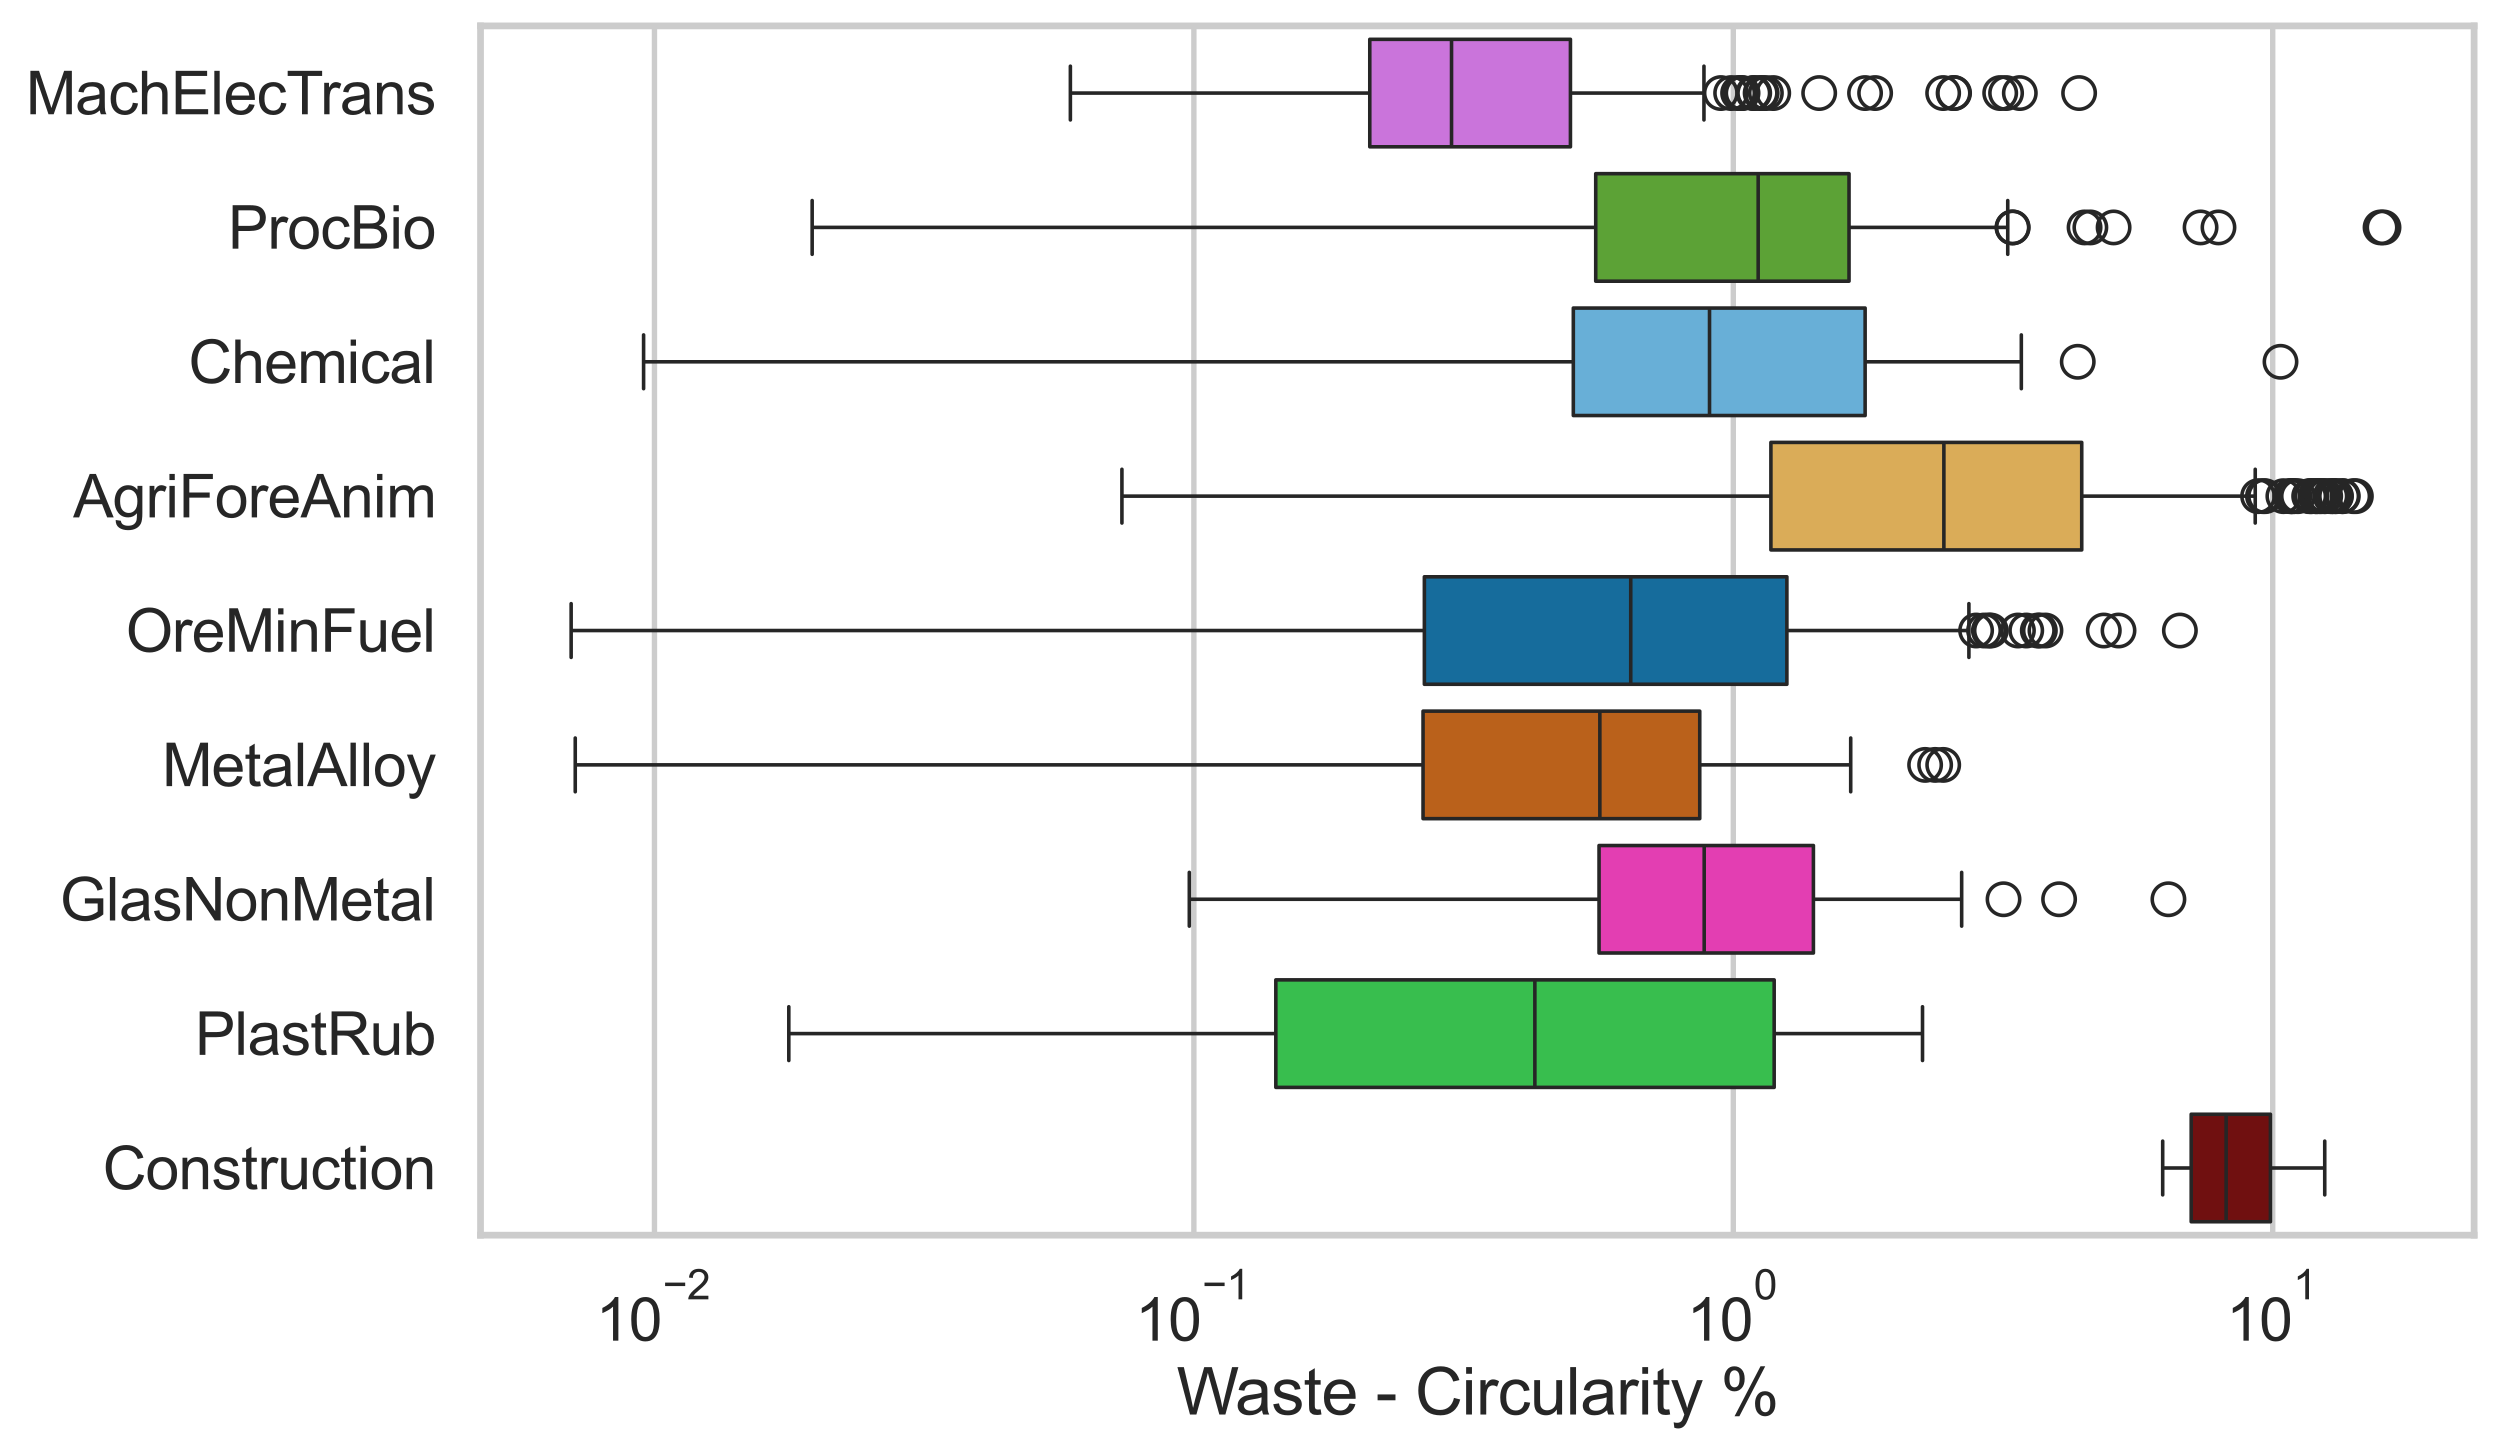 <?xml version="1.0" encoding="utf-8" standalone="no"?>
<!DOCTYPE svg PUBLIC "-//W3C//DTD SVG 1.1//EN"
  "http://www.w3.org/Graphics/SVG/1.1/DTD/svg11.dtd">
<svg xmlns:xlink="http://www.w3.org/1999/xlink" width="695.577pt" height="404.551pt" viewBox="0 0 695.577 404.551" xmlns="http://www.w3.org/2000/svg" version="1.1">
 <defs>
  <style type="text/css">*{stroke-linejoin: round; stroke-linecap: butt}</style>
 </defs>
 <g id="figure_1">
  <g id="patch_1">
   <path d="M 0 404.551 
L 695.577 404.551 
L 695.577 0 
L 0 0 
z
" style="fill: #ffffff"/>
  </g>
  <g id="axes_1">
   <g id="patch_2">
    <path d="M 133.697 343.665 
L 688.377 343.665 
L 688.377 7.2 
L 133.697 7.2 
z
" style="fill: #ffffff"/>
   </g>
   <g id="matplotlib.axis_1">
    <g id="xtick_1">
     <g id="line2d_1">
      <path d="M 182.089 343.665 
L 182.089 7.2 
" clip-path="url(#pe6fa6e5f44)" style="fill: none; stroke: #cccccc; stroke-width: 1.5; stroke-linecap: round"/>
     </g>
     <g id="text_1">
      <!-- $\mathdefault{10^{-2}}$ -->
      <g style="fill: #262626" transform="translate(165.754 373.18) scale(0.165 -0.165)">
       <defs>
        <path id="ArialMT-31" d="M 2384 0 
L 1822 0 
L 1822 3584 
Q 1619 3391 1289 3197 
Q 959 3003 697 2906 
L 697 3450 
Q 1169 3672 1522 3987 
Q 1875 4303 2022 4600 
L 2384 4600 
L 2384 0 
z
" transform="scale(0.016)"/>
        <path id="ArialMT-30" d="M 266 2259 
Q 266 3072 433 3567 
Q 600 4063 929 4331 
Q 1259 4600 1759 4600 
Q 2128 4600 2406 4451 
Q 2684 4303 2865 4023 
Q 3047 3744 3150 3342 
Q 3253 2941 3253 2259 
Q 3253 1453 3087 958 
Q 2922 463 2592 192 
Q 2263 -78 1759 -78 
Q 1097 -78 719 397 
Q 266 969 266 2259 
z
M 844 2259 
Q 844 1131 1108 757 
Q 1372 384 1759 384 
Q 2147 384 2411 759 
Q 2675 1134 2675 2259 
Q 2675 3391 2411 3762 
Q 2147 4134 1753 4134 
Q 1366 4134 1134 3806 
Q 844 3388 844 2259 
z
" transform="scale(0.016)"/>
        <path id="ArialMT-2212" d="M 3381 1997 
L 356 1997 
L 356 2522 
L 3381 2522 
L 3381 1997 
z
" transform="scale(0.016)"/>
        <path id="ArialMT-32" d="M 3222 541 
L 3222 0 
L 194 0 
Q 188 203 259 391 
Q 375 700 629 1000 
Q 884 1300 1366 1694 
Q 2113 2306 2375 2664 
Q 2638 3022 2638 3341 
Q 2638 3675 2398 3904 
Q 2159 4134 1775 4134 
Q 1369 4134 1125 3890 
Q 881 3647 878 3216 
L 300 3275 
Q 359 3922 746 4261 
Q 1134 4600 1788 4600 
Q 2447 4600 2831 4234 
Q 3216 3869 3216 3328 
Q 3216 3053 3103 2787 
Q 2991 2522 2730 2228 
Q 2469 1934 1863 1422 
Q 1356 997 1212 845 
Q 1069 694 975 541 
L 3222 541 
z
" transform="scale(0.016)"/>
       </defs>
       <use xlink:href="#ArialMT-31" transform="translate(0 0.994)"/>
       <use xlink:href="#ArialMT-30" transform="translate(55.615 0.994)"/>
       <use xlink:href="#ArialMT-2212" transform="translate(112.973 70.688) scale(0.7)"/>
       <use xlink:href="#ArialMT-32" transform="translate(153.852 70.688) scale(0.7)"/>
      </g>
     </g>
    </g>
    <g id="xtick_2">
     <g id="line2d_2">
      <path d="M 332.173 343.665 
L 332.173 7.2 
" clip-path="url(#pe6fa6e5f44)" style="fill: none; stroke: #cccccc; stroke-width: 1.5; stroke-linecap: round"/>
     </g>
     <g id="text_2">
      <!-- $\mathdefault{10^{-1}}$ -->
      <g style="fill: #262626" transform="translate(315.838 373.18) scale(0.165 -0.165)">
       <use xlink:href="#ArialMT-31" transform="translate(0 0.994)"/>
       <use xlink:href="#ArialMT-30" transform="translate(55.615 0.994)"/>
       <use xlink:href="#ArialMT-2212" transform="translate(112.973 70.688) scale(0.7)"/>
       <use xlink:href="#ArialMT-31" transform="translate(153.852 70.688) scale(0.7)"/>
      </g>
     </g>
    </g>
    <g id="xtick_3">
     <g id="line2d_3">
      <path d="M 482.257 343.665 
L 482.257 7.2 
" clip-path="url(#pe6fa6e5f44)" style="fill: none; stroke: #cccccc; stroke-width: 1.5; stroke-linecap: round"/>
     </g>
     <g id="text_3">
      <!-- $\mathdefault{10^{0}}$ -->
      <g style="fill: #262626" transform="translate(469.305 373.18) scale(0.165 -0.165)">
       <use xlink:href="#ArialMT-31" transform="translate(0 0.994)"/>
       <use xlink:href="#ArialMT-30" transform="translate(55.615 0.994)"/>
       <use xlink:href="#ArialMT-30" transform="translate(112.973 70.688) scale(0.7)"/>
      </g>
     </g>
    </g>
    <g id="xtick_4">
     <g id="line2d_4">
      <path d="M 632.341 343.665 
L 632.341 7.2 
" clip-path="url(#pe6fa6e5f44)" style="fill: none; stroke: #cccccc; stroke-width: 1.5; stroke-linecap: round"/>
     </g>
     <g id="text_4">
      <!-- $\mathdefault{10^{1}}$ -->
      <g style="fill: #262626" transform="translate(619.389 373.18) scale(0.165 -0.165)">
       <use xlink:href="#ArialMT-31" transform="translate(0 0.994)"/>
       <use xlink:href="#ArialMT-30" transform="translate(55.615 0.994)"/>
       <use xlink:href="#ArialMT-31" transform="translate(112.973 70.688) scale(0.7)"/>
      </g>
     </g>
    </g>
    <g id="xtick_5"/>
    <g id="xtick_6"/>
    <g id="xtick_7"/>
    <g id="xtick_8"/>
    <g id="xtick_9"/>
    <g id="xtick_10"/>
    <g id="xtick_11"/>
    <g id="xtick_12"/>
    <g id="xtick_13"/>
    <g id="xtick_14"/>
    <g id="xtick_15"/>
    <g id="xtick_16"/>
    <g id="xtick_17"/>
    <g id="xtick_18"/>
    <g id="xtick_19"/>
    <g id="xtick_20"/>
    <g id="xtick_21"/>
    <g id="xtick_22"/>
    <g id="xtick_23"/>
    <g id="xtick_24"/>
    <g id="xtick_25"/>
    <g id="xtick_26"/>
    <g id="xtick_27"/>
    <g id="xtick_28"/>
    <g id="xtick_29"/>
    <g id="xtick_30"/>
    <g id="xtick_31"/>
    <g id="xtick_32"/>
    <g id="xtick_33"/>
    <g id="xtick_34"/>
    <g id="text_5">
     <!-- Waste - Circularity % -->
     <g style="fill: #262626" transform="translate(327.366 393.563) scale(0.18 -0.18)">
      <defs>
       <path id="ArialMT-57" d="M 1294 0 
L 78 4581 
L 700 4581 
L 1397 1578 
Q 1509 1106 1591 641 
Q 1766 1375 1797 1488 
L 2669 4581 
L 3400 4581 
L 4056 2263 
Q 4303 1400 4413 641 
Q 4500 1075 4641 1638 
L 5359 4581 
L 5969 4581 
L 4713 0 
L 4128 0 
L 3163 3491 
Q 3041 3928 3019 4028 
Q 2947 3713 2884 3491 
L 1913 0 
L 1294 0 
z
" transform="scale(0.016)"/>
       <path id="ArialMT-61" d="M 2588 409 
Q 2275 144 1986 34 
Q 1697 -75 1366 -75 
Q 819 -75 525 192 
Q 231 459 231 875 
Q 231 1119 342 1320 
Q 453 1522 633 1644 
Q 813 1766 1038 1828 
Q 1203 1872 1538 1913 
Q 2219 1994 2541 2106 
Q 2544 2222 2544 2253 
Q 2544 2597 2384 2738 
Q 2169 2928 1744 2928 
Q 1347 2928 1158 2789 
Q 969 2650 878 2297 
L 328 2372 
Q 403 2725 575 2942 
Q 747 3159 1072 3276 
Q 1397 3394 1825 3394 
Q 2250 3394 2515 3294 
Q 2781 3194 2906 3042 
Q 3031 2891 3081 2659 
Q 3109 2516 3109 2141 
L 3109 1391 
Q 3109 606 3145 398 
Q 3181 191 3288 0 
L 2700 0 
Q 2613 175 2588 409 
z
M 2541 1666 
Q 2234 1541 1622 1453 
Q 1275 1403 1131 1340 
Q 988 1278 909 1158 
Q 831 1038 831 891 
Q 831 666 1001 516 
Q 1172 366 1500 366 
Q 1825 366 2078 508 
Q 2331 650 2450 897 
Q 2541 1088 2541 1459 
L 2541 1666 
z
" transform="scale(0.016)"/>
       <path id="ArialMT-73" d="M 197 991 
L 753 1078 
Q 800 744 1014 566 
Q 1228 388 1613 388 
Q 2000 388 2187 545 
Q 2375 703 2375 916 
Q 2375 1106 2209 1216 
Q 2094 1291 1634 1406 
Q 1016 1563 777 1677 
Q 538 1791 414 1992 
Q 291 2194 291 2438 
Q 291 2659 392 2848 
Q 494 3038 669 3163 
Q 800 3259 1026 3326 
Q 1253 3394 1513 3394 
Q 1903 3394 2198 3281 
Q 2494 3169 2634 2976 
Q 2775 2784 2828 2463 
L 2278 2388 
Q 2241 2644 2061 2787 
Q 1881 2931 1553 2931 
Q 1166 2931 1000 2803 
Q 834 2675 834 2503 
Q 834 2394 903 2306 
Q 972 2216 1119 2156 
Q 1203 2125 1616 2013 
Q 2213 1853 2448 1751 
Q 2684 1650 2818 1456 
Q 2953 1263 2953 975 
Q 2953 694 2789 445 
Q 2625 197 2315 61 
Q 2006 -75 1616 -75 
Q 969 -75 630 194 
Q 291 463 197 991 
z
" transform="scale(0.016)"/>
       <path id="ArialMT-74" d="M 1650 503 
L 1731 6 
Q 1494 -44 1306 -44 
Q 1000 -44 831 53 
Q 663 150 594 308 
Q 525 466 525 972 
L 525 2881 
L 113 2881 
L 113 3319 
L 525 3319 
L 525 4141 
L 1084 4478 
L 1084 3319 
L 1650 3319 
L 1650 2881 
L 1084 2881 
L 1084 941 
Q 1084 700 1114 631 
Q 1144 563 1211 522 
Q 1278 481 1403 481 
Q 1497 481 1650 503 
z
" transform="scale(0.016)"/>
       <path id="ArialMT-65" d="M 2694 1069 
L 3275 997 
Q 3138 488 2766 206 
Q 2394 -75 1816 -75 
Q 1088 -75 661 373 
Q 234 822 234 1631 
Q 234 2469 665 2931 
Q 1097 3394 1784 3394 
Q 2450 3394 2872 2941 
Q 3294 2488 3294 1666 
Q 3294 1616 3291 1516 
L 816 1516 
Q 847 969 1125 678 
Q 1403 388 1819 388 
Q 2128 388 2347 550 
Q 2566 713 2694 1069 
z
M 847 1978 
L 2700 1978 
Q 2663 2397 2488 2606 
Q 2219 2931 1791 2931 
Q 1403 2931 1139 2672 
Q 875 2413 847 1978 
z
" transform="scale(0.016)"/>
       <path id="ArialMT-20" transform="scale(0.016)"/>
       <path id="ArialMT-2d" d="M 203 1375 
L 203 1941 
L 1931 1941 
L 1931 1375 
L 203 1375 
z
" transform="scale(0.016)"/>
       <path id="ArialMT-43" d="M 3763 1606 
L 4369 1453 
Q 4178 706 3683 314 
Q 3188 -78 2472 -78 
Q 1731 -78 1267 223 
Q 803 525 561 1097 
Q 319 1669 319 2325 
Q 319 3041 592 3573 
Q 866 4106 1370 4382 
Q 1875 4659 2481 4659 
Q 3169 4659 3637 4309 
Q 4106 3959 4291 3325 
L 3694 3184 
Q 3534 3684 3231 3912 
Q 2928 4141 2469 4141 
Q 1941 4141 1586 3887 
Q 1231 3634 1087 3207 
Q 944 2781 944 2328 
Q 944 1744 1114 1308 
Q 1284 872 1643 656 
Q 2003 441 2422 441 
Q 2931 441 3284 734 
Q 3638 1028 3763 1606 
z
" transform="scale(0.016)"/>
       <path id="ArialMT-69" d="M 425 3934 
L 425 4581 
L 988 4581 
L 988 3934 
L 425 3934 
z
M 425 0 
L 425 3319 
L 988 3319 
L 988 0 
L 425 0 
z
" transform="scale(0.016)"/>
       <path id="ArialMT-72" d="M 416 0 
L 416 3319 
L 922 3319 
L 922 2816 
Q 1116 3169 1280 3281 
Q 1444 3394 1641 3394 
Q 1925 3394 2219 3213 
L 2025 2691 
Q 1819 2813 1613 2813 
Q 1428 2813 1281 2702 
Q 1134 2591 1072 2394 
Q 978 2094 978 1738 
L 978 0 
L 416 0 
z
" transform="scale(0.016)"/>
       <path id="ArialMT-63" d="M 2588 1216 
L 3141 1144 
Q 3050 572 2676 248 
Q 2303 -75 1759 -75 
Q 1078 -75 664 370 
Q 250 816 250 1647 
Q 250 2184 428 2587 
Q 606 2991 970 3192 
Q 1334 3394 1763 3394 
Q 2303 3394 2647 3120 
Q 2991 2847 3088 2344 
L 2541 2259 
Q 2463 2594 2264 2762 
Q 2066 2931 1784 2931 
Q 1359 2931 1093 2626 
Q 828 2322 828 1663 
Q 828 994 1084 691 
Q 1341 388 1753 388 
Q 2084 388 2306 591 
Q 2528 794 2588 1216 
z
" transform="scale(0.016)"/>
       <path id="ArialMT-75" d="M 2597 0 
L 2597 488 
Q 2209 -75 1544 -75 
Q 1250 -75 995 37 
Q 741 150 617 320 
Q 494 491 444 738 
Q 409 903 409 1263 
L 409 3319 
L 972 3319 
L 972 1478 
Q 972 1038 1006 884 
Q 1059 663 1231 536 
Q 1403 409 1656 409 
Q 1909 409 2131 539 
Q 2353 669 2445 892 
Q 2538 1116 2538 1541 
L 2538 3319 
L 3100 3319 
L 3100 0 
L 2597 0 
z
" transform="scale(0.016)"/>
       <path id="ArialMT-6c" d="M 409 0 
L 409 4581 
L 972 4581 
L 972 0 
L 409 0 
z
" transform="scale(0.016)"/>
       <path id="ArialMT-79" d="M 397 -1278 
L 334 -750 
Q 519 -800 656 -800 
Q 844 -800 956 -737 
Q 1069 -675 1141 -563 
Q 1194 -478 1313 -144 
Q 1328 -97 1363 -6 
L 103 3319 
L 709 3319 
L 1400 1397 
Q 1534 1031 1641 628 
Q 1738 1016 1872 1384 
L 2581 3319 
L 3144 3319 
L 1881 -56 
Q 1678 -603 1566 -809 
Q 1416 -1088 1222 -1217 
Q 1028 -1347 759 -1347 
Q 597 -1347 397 -1278 
z
" transform="scale(0.016)"/>
       <path id="ArialMT-25" d="M 372 3481 
Q 372 3972 619 4315 
Q 866 4659 1334 4659 
Q 1766 4659 2048 4351 
Q 2331 4044 2331 3447 
Q 2331 2866 2045 2552 
Q 1759 2238 1341 2238 
Q 925 2238 648 2547 
Q 372 2856 372 3481 
z
M 1350 4272 
Q 1141 4272 1002 4090 
Q 863 3909 863 3425 
Q 863 2984 1003 2804 
Q 1144 2625 1350 2625 
Q 1563 2625 1702 2806 
Q 1841 2988 1841 3469 
Q 1841 3913 1700 4092 
Q 1559 4272 1350 4272 
z
M 1353 -169 
L 3859 4659 
L 4316 4659 
L 1819 -169 
L 1353 -169 
z
M 3334 1075 
Q 3334 1569 3581 1911 
Q 3828 2253 4300 2253 
Q 4731 2253 5014 1945 
Q 5297 1638 5297 1041 
Q 5297 459 5011 145 
Q 4725 -169 4303 -169 
Q 3888 -169 3611 142 
Q 3334 453 3334 1075 
z
M 4316 1866 
Q 4103 1866 3964 1684 
Q 3825 1503 3825 1019 
Q 3825 581 3965 400 
Q 4106 219 4313 219 
Q 4528 219 4667 400 
Q 4806 581 4806 1063 
Q 4806 1506 4665 1686 
Q 4525 1866 4316 1866 
z
" transform="scale(0.016)"/>
      </defs>
      <use xlink:href="#ArialMT-57"/>
      <use xlink:href="#ArialMT-61" transform="translate(90.635 0)"/>
      <use xlink:href="#ArialMT-73" transform="translate(146.25 0)"/>
      <use xlink:href="#ArialMT-74" transform="translate(196.25 0)"/>
      <use xlink:href="#ArialMT-65" transform="translate(224.033 0)"/>
      <use xlink:href="#ArialMT-20" transform="translate(279.648 0)"/>
      <use xlink:href="#ArialMT-2d" transform="translate(307.432 0)"/>
      <use xlink:href="#ArialMT-20" transform="translate(340.732 0)"/>
      <use xlink:href="#ArialMT-43" transform="translate(368.516 0)"/>
      <use xlink:href="#ArialMT-69" transform="translate(440.732 0)"/>
      <use xlink:href="#ArialMT-72" transform="translate(462.949 0)"/>
      <use xlink:href="#ArialMT-63" transform="translate(496.25 0)"/>
      <use xlink:href="#ArialMT-75" transform="translate(546.25 0)"/>
      <use xlink:href="#ArialMT-6c" transform="translate(601.865 0)"/>
      <use xlink:href="#ArialMT-61" transform="translate(624.082 0)"/>
      <use xlink:href="#ArialMT-72" transform="translate(679.697 0)"/>
      <use xlink:href="#ArialMT-69" transform="translate(712.998 0)"/>
      <use xlink:href="#ArialMT-74" transform="translate(735.215 0)"/>
      <use xlink:href="#ArialMT-79" transform="translate(762.998 0)"/>
      <use xlink:href="#ArialMT-20" transform="translate(812.998 0)"/>
      <use xlink:href="#ArialMT-25" transform="translate(840.781 0)"/>
     </g>
    </g>
   </g>
   <g id="matplotlib.axis_2">
    <g id="ytick_1">
     <g id="text_6">
      <!-- MachElecTrans -->
      <g style="fill: #262626" transform="translate(7.2 31.798) scale(0.165 -0.165)">
       <defs>
        <path id="ArialMT-4d" d="M 475 0 
L 475 4581 
L 1388 4581 
L 2472 1338 
Q 2622 884 2691 659 
Q 2769 909 2934 1394 
L 4031 4581 
L 4847 4581 
L 4847 0 
L 4263 0 
L 4263 3834 
L 2931 0 
L 2384 0 
L 1059 3900 
L 1059 0 
L 475 0 
z
" transform="scale(0.016)"/>
        <path id="ArialMT-68" d="M 422 0 
L 422 4581 
L 984 4581 
L 984 2938 
Q 1378 3394 1978 3394 
Q 2347 3394 2619 3248 
Q 2891 3103 3008 2847 
Q 3125 2591 3125 2103 
L 3125 0 
L 2563 0 
L 2563 2103 
Q 2563 2525 2380 2717 
Q 2197 2909 1863 2909 
Q 1613 2909 1392 2779 
Q 1172 2650 1078 2428 
Q 984 2206 984 1816 
L 984 0 
L 422 0 
z
" transform="scale(0.016)"/>
        <path id="ArialMT-45" d="M 506 0 
L 506 4581 
L 3819 4581 
L 3819 4041 
L 1113 4041 
L 1113 2638 
L 3647 2638 
L 3647 2100 
L 1113 2100 
L 1113 541 
L 3925 541 
L 3925 0 
L 506 0 
z
" transform="scale(0.016)"/>
        <path id="ArialMT-54" d="M 1659 0 
L 1659 4041 
L 150 4041 
L 150 4581 
L 3781 4581 
L 3781 4041 
L 2266 4041 
L 2266 0 
L 1659 0 
z
" transform="scale(0.016)"/>
        <path id="ArialMT-6e" d="M 422 0 
L 422 3319 
L 928 3319 
L 928 2847 
Q 1294 3394 1984 3394 
Q 2284 3394 2536 3286 
Q 2788 3178 2913 3003 
Q 3038 2828 3088 2588 
Q 3119 2431 3119 2041 
L 3119 0 
L 2556 0 
L 2556 2019 
Q 2556 2363 2490 2533 
Q 2425 2703 2258 2804 
Q 2091 2906 1866 2906 
Q 1506 2906 1245 2678 
Q 984 2450 984 1813 
L 984 0 
L 422 0 
z
" transform="scale(0.016)"/>
       </defs>
       <use xlink:href="#ArialMT-4d"/>
       <use xlink:href="#ArialMT-61" transform="translate(83.301 0)"/>
       <use xlink:href="#ArialMT-63" transform="translate(138.916 0)"/>
       <use xlink:href="#ArialMT-68" transform="translate(188.916 0)"/>
       <use xlink:href="#ArialMT-45" transform="translate(244.531 0)"/>
       <use xlink:href="#ArialMT-6c" transform="translate(311.23 0)"/>
       <use xlink:href="#ArialMT-65" transform="translate(333.447 0)"/>
       <use xlink:href="#ArialMT-63" transform="translate(389.062 0)"/>
       <use xlink:href="#ArialMT-54" transform="translate(439.062 0)"/>
       <use xlink:href="#ArialMT-72" transform="translate(496.396 0)"/>
       <use xlink:href="#ArialMT-61" transform="translate(529.697 0)"/>
       <use xlink:href="#ArialMT-6e" transform="translate(585.312 0)"/>
       <use xlink:href="#ArialMT-73" transform="translate(640.928 0)"/>
      </g>
     </g>
    </g>
    <g id="ytick_2">
     <g id="text_7">
      <!-- ProcBio -->
      <g style="fill: #262626" transform="translate(63.424 69.183) scale(0.165 -0.165)">
       <defs>
        <path id="ArialMT-50" d="M 494 0 
L 494 4581 
L 2222 4581 
Q 2678 4581 2919 4538 
Q 3256 4481 3484 4323 
Q 3713 4166 3852 3881 
Q 3991 3597 3991 3256 
Q 3991 2672 3619 2267 
Q 3247 1863 2275 1863 
L 1100 1863 
L 1100 0 
L 494 0 
z
M 1100 2403 
L 2284 2403 
Q 2872 2403 3119 2622 
Q 3366 2841 3366 3238 
Q 3366 3525 3220 3729 
Q 3075 3934 2838 4000 
Q 2684 4041 2272 4041 
L 1100 4041 
L 1100 2403 
z
" transform="scale(0.016)"/>
        <path id="ArialMT-6f" d="M 213 1659 
Q 213 2581 725 3025 
Q 1153 3394 1769 3394 
Q 2453 3394 2887 2945 
Q 3322 2497 3322 1706 
Q 3322 1066 3130 698 
Q 2938 331 2570 128 
Q 2203 -75 1769 -75 
Q 1072 -75 642 372 
Q 213 819 213 1659 
z
M 791 1659 
Q 791 1022 1069 705 
Q 1347 388 1769 388 
Q 2188 388 2466 706 
Q 2744 1025 2744 1678 
Q 2744 2294 2464 2611 
Q 2184 2928 1769 2928 
Q 1347 2928 1069 2612 
Q 791 2297 791 1659 
z
" transform="scale(0.016)"/>
        <path id="ArialMT-42" d="M 469 0 
L 469 4581 
L 2188 4581 
Q 2713 4581 3030 4442 
Q 3347 4303 3526 4014 
Q 3706 3725 3706 3409 
Q 3706 3116 3547 2856 
Q 3388 2597 3066 2438 
Q 3481 2316 3704 2022 
Q 3928 1728 3928 1328 
Q 3928 1006 3792 729 
Q 3656 453 3456 303 
Q 3256 153 2954 76 
Q 2653 0 2216 0 
L 469 0 
z
M 1075 2656 
L 2066 2656 
Q 2469 2656 2644 2709 
Q 2875 2778 2992 2937 
Q 3109 3097 3109 3338 
Q 3109 3566 3000 3739 
Q 2891 3913 2687 3977 
Q 2484 4041 1991 4041 
L 1075 4041 
L 1075 2656 
z
M 1075 541 
L 2216 541 
Q 2509 541 2628 563 
Q 2838 600 2978 687 
Q 3119 775 3209 942 
Q 3300 1109 3300 1328 
Q 3300 1584 3169 1773 
Q 3038 1963 2805 2039 
Q 2572 2116 2134 2116 
L 1075 2116 
L 1075 541 
z
" transform="scale(0.016)"/>
       </defs>
       <use xlink:href="#ArialMT-50"/>
       <use xlink:href="#ArialMT-72" transform="translate(66.699 0)"/>
       <use xlink:href="#ArialMT-6f" transform="translate(100 0)"/>
       <use xlink:href="#ArialMT-63" transform="translate(155.615 0)"/>
       <use xlink:href="#ArialMT-42" transform="translate(205.615 0)"/>
       <use xlink:href="#ArialMT-69" transform="translate(272.314 0)"/>
       <use xlink:href="#ArialMT-6f" transform="translate(294.531 0)"/>
      </g>
     </g>
    </g>
    <g id="ytick_3">
     <g id="text_8">
      <!-- Chemical -->
      <g style="fill: #262626" transform="translate(52.428 106.568) scale(0.165 -0.165)">
       <defs>
        <path id="ArialMT-6d" d="M 422 0 
L 422 3319 
L 925 3319 
L 925 2853 
Q 1081 3097 1340 3245 
Q 1600 3394 1931 3394 
Q 2300 3394 2536 3241 
Q 2772 3088 2869 2813 
Q 3263 3394 3894 3394 
Q 4388 3394 4653 3120 
Q 4919 2847 4919 2278 
L 4919 0 
L 4359 0 
L 4359 2091 
Q 4359 2428 4304 2576 
Q 4250 2725 4106 2815 
Q 3963 2906 3769 2906 
Q 3419 2906 3187 2673 
Q 2956 2441 2956 1928 
L 2956 0 
L 2394 0 
L 2394 2156 
Q 2394 2531 2256 2718 
Q 2119 2906 1806 2906 
Q 1569 2906 1367 2781 
Q 1166 2656 1075 2415 
Q 984 2175 984 1722 
L 984 0 
L 422 0 
z
" transform="scale(0.016)"/>
       </defs>
       <use xlink:href="#ArialMT-43"/>
       <use xlink:href="#ArialMT-68" transform="translate(72.217 0)"/>
       <use xlink:href="#ArialMT-65" transform="translate(127.832 0)"/>
       <use xlink:href="#ArialMT-6d" transform="translate(183.447 0)"/>
       <use xlink:href="#ArialMT-69" transform="translate(266.748 0)"/>
       <use xlink:href="#ArialMT-63" transform="translate(288.965 0)"/>
       <use xlink:href="#ArialMT-61" transform="translate(338.965 0)"/>
       <use xlink:href="#ArialMT-6c" transform="translate(394.58 0)"/>
      </g>
     </g>
    </g>
    <g id="ytick_4">
     <g id="text_9">
      <!-- AgriForeAnim -->
      <g style="fill: #262626" transform="translate(20.341 143.953) scale(0.165 -0.165)">
       <defs>
        <path id="ArialMT-41" d="M -9 0 
L 1750 4581 
L 2403 4581 
L 4278 0 
L 3588 0 
L 3053 1388 
L 1138 1388 
L 634 0 
L -9 0 
z
M 1313 1881 
L 2866 1881 
L 2388 3150 
Q 2169 3728 2063 4100 
Q 1975 3659 1816 3225 
L 1313 1881 
z
" transform="scale(0.016)"/>
        <path id="ArialMT-67" d="M 319 -275 
L 866 -356 
Q 900 -609 1056 -725 
Q 1266 -881 1628 -881 
Q 2019 -881 2231 -725 
Q 2444 -569 2519 -288 
Q 2563 -116 2559 434 
Q 2191 0 1641 0 
Q 956 0 581 494 
Q 206 988 206 1678 
Q 206 2153 378 2554 
Q 550 2956 876 3175 
Q 1203 3394 1644 3394 
Q 2231 3394 2613 2919 
L 2613 3319 
L 3131 3319 
L 3131 450 
Q 3131 -325 2973 -648 
Q 2816 -972 2473 -1159 
Q 2131 -1347 1631 -1347 
Q 1038 -1347 672 -1080 
Q 306 -813 319 -275 
z
M 784 1719 
Q 784 1066 1043 766 
Q 1303 466 1694 466 
Q 2081 466 2343 764 
Q 2606 1063 2606 1700 
Q 2606 2309 2336 2618 
Q 2066 2928 1684 2928 
Q 1309 2928 1046 2623 
Q 784 2319 784 1719 
z
" transform="scale(0.016)"/>
        <path id="ArialMT-46" d="M 525 0 
L 525 4581 
L 3616 4581 
L 3616 4041 
L 1131 4041 
L 1131 2622 
L 3281 2622 
L 3281 2081 
L 1131 2081 
L 1131 0 
L 525 0 
z
" transform="scale(0.016)"/>
       </defs>
       <use xlink:href="#ArialMT-41"/>
       <use xlink:href="#ArialMT-67" transform="translate(66.699 0)"/>
       <use xlink:href="#ArialMT-72" transform="translate(122.314 0)"/>
       <use xlink:href="#ArialMT-69" transform="translate(155.615 0)"/>
       <use xlink:href="#ArialMT-46" transform="translate(177.832 0)"/>
       <use xlink:href="#ArialMT-6f" transform="translate(238.916 0)"/>
       <use xlink:href="#ArialMT-72" transform="translate(294.531 0)"/>
       <use xlink:href="#ArialMT-65" transform="translate(327.832 0)"/>
       <use xlink:href="#ArialMT-41" transform="translate(383.447 0)"/>
       <use xlink:href="#ArialMT-6e" transform="translate(450.146 0)"/>
       <use xlink:href="#ArialMT-69" transform="translate(505.762 0)"/>
       <use xlink:href="#ArialMT-6d" transform="translate(527.979 0)"/>
      </g>
     </g>
    </g>
    <g id="ytick_5">
     <g id="text_10">
      <!-- OreMinFuel -->
      <g style="fill: #262626" transform="translate(35.013 181.337) scale(0.165 -0.165)">
       <defs>
        <path id="ArialMT-4f" d="M 309 2231 
Q 309 3372 921 4017 
Q 1534 4663 2503 4663 
Q 3138 4663 3647 4359 
Q 4156 4056 4423 3514 
Q 4691 2972 4691 2284 
Q 4691 1588 4409 1038 
Q 4128 488 3612 205 
Q 3097 -78 2500 -78 
Q 1853 -78 1343 234 
Q 834 547 571 1087 
Q 309 1628 309 2231 
z
M 934 2222 
Q 934 1394 1379 917 
Q 1825 441 2497 441 
Q 3181 441 3623 922 
Q 4066 1403 4066 2288 
Q 4066 2847 3877 3264 
Q 3688 3681 3323 3911 
Q 2959 4141 2506 4141 
Q 1863 4141 1398 3698 
Q 934 3256 934 2222 
z
" transform="scale(0.016)"/>
       </defs>
       <use xlink:href="#ArialMT-4f"/>
       <use xlink:href="#ArialMT-72" transform="translate(77.783 0)"/>
       <use xlink:href="#ArialMT-65" transform="translate(111.084 0)"/>
       <use xlink:href="#ArialMT-4d" transform="translate(166.699 0)"/>
       <use xlink:href="#ArialMT-69" transform="translate(250 0)"/>
       <use xlink:href="#ArialMT-6e" transform="translate(272.217 0)"/>
       <use xlink:href="#ArialMT-46" transform="translate(327.832 0)"/>
       <use xlink:href="#ArialMT-75" transform="translate(388.916 0)"/>
       <use xlink:href="#ArialMT-65" transform="translate(444.531 0)"/>
       <use xlink:href="#ArialMT-6c" transform="translate(500.146 0)"/>
      </g>
     </g>
    </g>
    <g id="ytick_6">
     <g id="text_11">
      <!-- MetalAlloy -->
      <g style="fill: #262626" transform="translate(45.088 218.722) scale(0.165 -0.165)">
       <use xlink:href="#ArialMT-4d"/>
       <use xlink:href="#ArialMT-65" transform="translate(83.301 0)"/>
       <use xlink:href="#ArialMT-74" transform="translate(138.916 0)"/>
       <use xlink:href="#ArialMT-61" transform="translate(166.699 0)"/>
       <use xlink:href="#ArialMT-6c" transform="translate(222.314 0)"/>
       <use xlink:href="#ArialMT-41" transform="translate(244.531 0)"/>
       <use xlink:href="#ArialMT-6c" transform="translate(311.23 0)"/>
       <use xlink:href="#ArialMT-6c" transform="translate(333.447 0)"/>
       <use xlink:href="#ArialMT-6f" transform="translate(355.664 0)"/>
       <use xlink:href="#ArialMT-79" transform="translate(411.279 0)"/>
      </g>
     </g>
    </g>
    <g id="ytick_7">
     <g id="text_12">
      <!-- GlasNonMetal -->
      <g style="fill: #262626" transform="translate(16.659 256.107) scale(0.165 -0.165)">
       <defs>
        <path id="ArialMT-47" d="M 2638 1797 
L 2638 2334 
L 4578 2338 
L 4578 638 
Q 4131 281 3656 101 
Q 3181 -78 2681 -78 
Q 2006 -78 1454 211 
Q 903 500 622 1047 
Q 341 1594 341 2269 
Q 341 2938 620 3517 
Q 900 4097 1425 4378 
Q 1950 4659 2634 4659 
Q 3131 4659 3532 4498 
Q 3934 4338 4162 4050 
Q 4391 3763 4509 3300 
L 3963 3150 
Q 3859 3500 3706 3700 
Q 3553 3900 3268 4020 
Q 2984 4141 2638 4141 
Q 2222 4141 1919 4014 
Q 1616 3888 1430 3681 
Q 1244 3475 1141 3228 
Q 966 2803 966 2306 
Q 966 1694 1177 1281 
Q 1388 869 1791 669 
Q 2194 469 2647 469 
Q 3041 469 3416 620 
Q 3791 772 3984 944 
L 3984 1797 
L 2638 1797 
z
" transform="scale(0.016)"/>
        <path id="ArialMT-4e" d="M 488 0 
L 488 4581 
L 1109 4581 
L 3516 984 
L 3516 4581 
L 4097 4581 
L 4097 0 
L 3475 0 
L 1069 3600 
L 1069 0 
L 488 0 
z
" transform="scale(0.016)"/>
       </defs>
       <use xlink:href="#ArialMT-47"/>
       <use xlink:href="#ArialMT-6c" transform="translate(77.783 0)"/>
       <use xlink:href="#ArialMT-61" transform="translate(100 0)"/>
       <use xlink:href="#ArialMT-73" transform="translate(155.615 0)"/>
       <use xlink:href="#ArialMT-4e" transform="translate(205.615 0)"/>
       <use xlink:href="#ArialMT-6f" transform="translate(277.832 0)"/>
       <use xlink:href="#ArialMT-6e" transform="translate(333.447 0)"/>
       <use xlink:href="#ArialMT-4d" transform="translate(389.062 0)"/>
       <use xlink:href="#ArialMT-65" transform="translate(472.363 0)"/>
       <use xlink:href="#ArialMT-74" transform="translate(527.979 0)"/>
       <use xlink:href="#ArialMT-61" transform="translate(555.762 0)"/>
       <use xlink:href="#ArialMT-6c" transform="translate(611.377 0)"/>
      </g>
     </g>
    </g>
    <g id="ytick_8">
     <g id="text_13">
      <!-- PlastRub -->
      <g style="fill: #262626" transform="translate(54.248 293.492) scale(0.165 -0.165)">
       <defs>
        <path id="ArialMT-52" d="M 503 0 
L 503 4581 
L 2534 4581 
Q 3147 4581 3465 4457 
Q 3784 4334 3975 4021 
Q 4166 3709 4166 3331 
Q 4166 2844 3850 2509 
Q 3534 2175 2875 2084 
Q 3116 1969 3241 1856 
Q 3506 1613 3744 1247 
L 4541 0 
L 3778 0 
L 3172 953 
Q 2906 1366 2734 1584 
Q 2563 1803 2427 1890 
Q 2291 1978 2150 2013 
Q 2047 2034 1813 2034 
L 1109 2034 
L 1109 0 
L 503 0 
z
M 1109 2559 
L 2413 2559 
Q 2828 2559 3062 2645 
Q 3297 2731 3419 2920 
Q 3541 3109 3541 3331 
Q 3541 3656 3305 3865 
Q 3069 4075 2559 4075 
L 1109 4075 
L 1109 2559 
z
" transform="scale(0.016)"/>
        <path id="ArialMT-62" d="M 941 0 
L 419 0 
L 419 4581 
L 981 4581 
L 981 2947 
Q 1338 3394 1891 3394 
Q 2197 3394 2470 3270 
Q 2744 3147 2920 2923 
Q 3097 2700 3197 2384 
Q 3297 2069 3297 1709 
Q 3297 856 2875 390 
Q 2453 -75 1863 -75 
Q 1275 -75 941 416 
L 941 0 
z
M 934 1684 
Q 934 1088 1097 822 
Q 1363 388 1816 388 
Q 2184 388 2453 708 
Q 2722 1028 2722 1663 
Q 2722 2313 2464 2622 
Q 2206 2931 1841 2931 
Q 1472 2931 1203 2611 
Q 934 2291 934 1684 
z
" transform="scale(0.016)"/>
       </defs>
       <use xlink:href="#ArialMT-50"/>
       <use xlink:href="#ArialMT-6c" transform="translate(66.699 0)"/>
       <use xlink:href="#ArialMT-61" transform="translate(88.916 0)"/>
       <use xlink:href="#ArialMT-73" transform="translate(144.531 0)"/>
       <use xlink:href="#ArialMT-74" transform="translate(194.531 0)"/>
       <use xlink:href="#ArialMT-52" transform="translate(222.314 0)"/>
       <use xlink:href="#ArialMT-75" transform="translate(294.531 0)"/>
       <use xlink:href="#ArialMT-62" transform="translate(350.146 0)"/>
      </g>
     </g>
    </g>
    <g id="ytick_9">
     <g id="text_14">
      <!-- Construction -->
      <g style="fill: #262626" transform="translate(28.575 330.877) scale(0.165 -0.165)">
       <use xlink:href="#ArialMT-43"/>
       <use xlink:href="#ArialMT-6f" transform="translate(72.217 0)"/>
       <use xlink:href="#ArialMT-6e" transform="translate(127.832 0)"/>
       <use xlink:href="#ArialMT-73" transform="translate(183.447 0)"/>
       <use xlink:href="#ArialMT-74" transform="translate(233.447 0)"/>
       <use xlink:href="#ArialMT-72" transform="translate(261.23 0)"/>
       <use xlink:href="#ArialMT-75" transform="translate(294.531 0)"/>
       <use xlink:href="#ArialMT-63" transform="translate(350.146 0)"/>
       <use xlink:href="#ArialMT-74" transform="translate(400.146 0)"/>
       <use xlink:href="#ArialMT-69" transform="translate(427.93 0)"/>
       <use xlink:href="#ArialMT-6f" transform="translate(450.146 0)"/>
       <use xlink:href="#ArialMT-6e" transform="translate(505.762 0)"/>
      </g>
     </g>
    </g>
   </g>
   <g id="patch_3">
    <path d="M 381.114 10.938 
L 381.114 40.846 
L 436.943 40.846 
L 436.943 10.938 
L 381.114 10.938 
z
" clip-path="url(#pe6fa6e5f44)" style="fill: #ca74db; stroke: #262626; stroke-linejoin: miter"/>
   </g>
   <g id="line2d_5">
    <path d="M 381.114 25.892 
L 297.811 25.892 
" clip-path="url(#pe6fa6e5f44)" style="fill: none; stroke: #262626"/>
   </g>
   <g id="line2d_6">
    <path d="M 436.943 25.892 
L 474.093 25.892 
" clip-path="url(#pe6fa6e5f44)" style="fill: none; stroke: #262626"/>
   </g>
   <g id="line2d_7">
    <path d="M 297.811 18.415 
L 297.811 33.369 
" clip-path="url(#pe6fa6e5f44)" style="fill: none; stroke: #262626; stroke-linecap: round"/>
   </g>
   <g id="line2d_8">
    <path d="M 474.093 18.415 
L 474.093 33.369 
" clip-path="url(#pe6fa6e5f44)" style="fill: none; stroke: #262626; stroke-linecap: round"/>
   </g>
   <g id="line2d_9">
    <defs>
     <path id="md9e5778b28" d="M 0 4.5 
C 1.193 4.5 2.338 4.026 3.182 3.182 
C 4.026 2.338 4.5 1.193 4.5 0 
C 4.5 -1.193 4.026 -2.338 3.182 -3.182 
C 2.338 -4.026 1.193 -4.5 0 -4.5 
C -1.193 -4.5 -2.338 -4.026 -3.182 -3.182 
C -4.026 -2.338 -4.5 -1.193 -4.5 0 
C -4.5 1.193 -4.026 2.338 -3.182 3.182 
C -2.338 4.026 -1.193 4.5 0 4.5 
z
" style="stroke: #262626"/>
    </defs>
    <g clip-path="url(#pe6fa6e5f44)">
     <use xlink:href="#md9e5778b28" x="493.368" y="25.892" style="fill-opacity: 0; stroke: #262626"/>
     <use xlink:href="#md9e5778b28" x="484.826" y="25.892" style="fill-opacity: 0; stroke: #262626"/>
     <use xlink:href="#md9e5778b28" x="561.974" y="25.892" style="fill-opacity: 0; stroke: #262626"/>
     <use xlink:href="#md9e5778b28" x="491.325" y="25.892" style="fill-opacity: 0; stroke: #262626"/>
     <use xlink:href="#md9e5778b28" x="488.079" y="25.892" style="fill-opacity: 0; stroke: #262626"/>
     <use xlink:href="#md9e5778b28" x="487.837" y="25.892" style="fill-opacity: 0; stroke: #262626"/>
     <use xlink:href="#md9e5778b28" x="506.152" y="25.892" style="fill-opacity: 0; stroke: #262626"/>
     <use xlink:href="#md9e5778b28" x="543.683" y="25.892" style="fill-opacity: 0; stroke: #262626"/>
     <use xlink:href="#md9e5778b28" x="481.653" y="25.892" style="fill-opacity: 0; stroke: #262626"/>
     <use xlink:href="#md9e5778b28" x="540.646" y="25.892" style="fill-opacity: 0; stroke: #262626"/>
     <use xlink:href="#md9e5778b28" x="578.474" y="25.892" style="fill-opacity: 0; stroke: #262626"/>
     <use xlink:href="#md9e5778b28" x="518.914" y="25.892" style="fill-opacity: 0; stroke: #262626"/>
     <use xlink:href="#md9e5778b28" x="490.15" y="25.892" style="fill-opacity: 0; stroke: #262626"/>
     <use xlink:href="#md9e5778b28" x="484.329" y="25.892" style="fill-opacity: 0; stroke: #262626"/>
     <use xlink:href="#md9e5778b28" x="478.783" y="25.892" style="fill-opacity: 0; stroke: #262626"/>
     <use xlink:href="#md9e5778b28" x="543.551" y="25.892" style="fill-opacity: 0; stroke: #262626"/>
     <use xlink:href="#md9e5778b28" x="521.717" y="25.892" style="fill-opacity: 0; stroke: #262626"/>
     <use xlink:href="#md9e5778b28" x="489.865" y="25.892" style="fill-opacity: 0; stroke: #262626"/>
     <use xlink:href="#md9e5778b28" x="483.599" y="25.892" style="fill-opacity: 0; stroke: #262626"/>
     <use xlink:href="#md9e5778b28" x="558.154" y="25.892" style="fill-opacity: 0; stroke: #262626"/>
     <use xlink:href="#md9e5778b28" x="556.518" y="25.892" style="fill-opacity: 0; stroke: #262626"/>
    </g>
   </g>
   <g id="patch_4">
    <path d="M 443.98 48.323 
L 443.98 78.231 
L 514.456 78.231 
L 514.456 48.323 
L 443.98 48.323 
z
" clip-path="url(#pe6fa6e5f44)" style="fill: #5ca236; stroke: #262626; stroke-linejoin: miter"/>
   </g>
   <g id="line2d_10">
    <path d="M 443.98 63.277 
L 225.968 63.277 
" clip-path="url(#pe6fa6e5f44)" style="fill: none; stroke: #262626"/>
   </g>
   <g id="line2d_11">
    <path d="M 514.456 63.277 
L 558.616 63.277 
" clip-path="url(#pe6fa6e5f44)" style="fill: none; stroke: #262626"/>
   </g>
   <g id="line2d_12">
    <path d="M 225.968 55.8 
L 225.968 70.754 
" clip-path="url(#pe6fa6e5f44)" style="fill: none; stroke: #262626; stroke-linecap: round"/>
   </g>
   <g id="line2d_13">
    <path d="M 558.616 55.8 
L 558.616 70.754 
" clip-path="url(#pe6fa6e5f44)" style="fill: none; stroke: #262626; stroke-linecap: round"/>
   </g>
   <g id="line2d_14">
    <g clip-path="url(#pe6fa6e5f44)">
     <use xlink:href="#md9e5778b28" x="588.068" y="63.277" style="fill-opacity: 0; stroke: #262626"/>
     <use xlink:href="#md9e5778b28" x="662.346" y="63.277" style="fill-opacity: 0; stroke: #262626"/>
     <use xlink:href="#md9e5778b28" x="559.926" y="63.277" style="fill-opacity: 0; stroke: #262626"/>
     <use xlink:href="#md9e5778b28" x="617.247" y="63.277" style="fill-opacity: 0; stroke: #262626"/>
     <use xlink:href="#md9e5778b28" x="559.996" y="63.277" style="fill-opacity: 0; stroke: #262626"/>
     <use xlink:href="#md9e5778b28" x="579.991" y="63.277" style="fill-opacity: 0; stroke: #262626"/>
     <use xlink:href="#md9e5778b28" x="612.267" y="63.277" style="fill-opacity: 0; stroke: #262626"/>
     <use xlink:href="#md9e5778b28" x="663.164" y="63.277" style="fill-opacity: 0; stroke: #262626"/>
     <use xlink:href="#md9e5778b28" x="581.605" y="63.277" style="fill-opacity: 0; stroke: #262626"/>
    </g>
   </g>
   <g id="patch_5">
    <path d="M 437.747 85.708 
L 437.747 115.616 
L 518.936 115.616 
L 518.936 85.708 
L 437.747 85.708 
z
" clip-path="url(#pe6fa6e5f44)" style="fill: #68afd7; stroke: #262626; stroke-linejoin: miter"/>
   </g>
   <g id="line2d_15">
    <path d="M 437.747 100.662 
L 179.068 100.662 
" clip-path="url(#pe6fa6e5f44)" style="fill: none; stroke: #262626"/>
   </g>
   <g id="line2d_16">
    <path d="M 518.936 100.662 
L 562.395 100.662 
" clip-path="url(#pe6fa6e5f44)" style="fill: none; stroke: #262626"/>
   </g>
   <g id="line2d_17">
    <path d="M 179.068 93.185 
L 179.068 108.139 
" clip-path="url(#pe6fa6e5f44)" style="fill: none; stroke: #262626; stroke-linecap: round"/>
   </g>
   <g id="line2d_18">
    <path d="M 562.395 93.185 
L 562.395 108.139 
" clip-path="url(#pe6fa6e5f44)" style="fill: none; stroke: #262626; stroke-linecap: round"/>
   </g>
   <g id="line2d_19">
    <g clip-path="url(#pe6fa6e5f44)">
     <use xlink:href="#md9e5778b28" x="634.505" y="100.662" style="fill-opacity: 0; stroke: #262626"/>
     <use xlink:href="#md9e5778b28" x="578.092" y="100.662" style="fill-opacity: 0; stroke: #262626"/>
    </g>
   </g>
   <g id="patch_6">
    <path d="M 492.72 123.093 
L 492.72 153.001 
L 579.203 153.001 
L 579.203 123.093 
L 492.72 123.093 
z
" clip-path="url(#pe6fa6e5f44)" style="fill: #daac58; stroke: #262626; stroke-linejoin: miter"/>
   </g>
   <g id="line2d_20">
    <path d="M 492.72 138.047 
L 312.152 138.047 
" clip-path="url(#pe6fa6e5f44)" style="fill: none; stroke: #262626"/>
   </g>
   <g id="line2d_21">
    <path d="M 579.203 138.047 
L 627.475 138.047 
" clip-path="url(#pe6fa6e5f44)" style="fill: none; stroke: #262626"/>
   </g>
   <g id="line2d_22">
    <path d="M 312.152 130.57 
L 312.152 145.524 
" clip-path="url(#pe6fa6e5f44)" style="fill: none; stroke: #262626; stroke-linecap: round"/>
   </g>
   <g id="line2d_23">
    <path d="M 627.475 130.57 
L 627.475 145.524 
" clip-path="url(#pe6fa6e5f44)" style="fill: none; stroke: #262626; stroke-linecap: round"/>
   </g>
   <g id="line2d_24">
    <g clip-path="url(#pe6fa6e5f44)">
     <use xlink:href="#md9e5778b28" x="651.848" y="138.047" style="fill-opacity: 0; stroke: #262626"/>
     <use xlink:href="#md9e5778b28" x="637.597" y="138.047" style="fill-opacity: 0; stroke: #262626"/>
     <use xlink:href="#md9e5778b28" x="637.507" y="138.047" style="fill-opacity: 0; stroke: #262626"/>
     <use xlink:href="#md9e5778b28" x="635.3" y="138.047" style="fill-opacity: 0; stroke: #262626"/>
     <use xlink:href="#md9e5778b28" x="649.951" y="138.047" style="fill-opacity: 0; stroke: #262626"/>
     <use xlink:href="#md9e5778b28" x="645.43" y="138.047" style="fill-opacity: 0; stroke: #262626"/>
     <use xlink:href="#md9e5778b28" x="642.482" y="138.047" style="fill-opacity: 0; stroke: #262626"/>
     <use xlink:href="#md9e5778b28" x="655.477" y="138.047" style="fill-opacity: 0; stroke: #262626"/>
     <use xlink:href="#md9e5778b28" x="639.358" y="138.047" style="fill-opacity: 0; stroke: #262626"/>
     <use xlink:href="#md9e5778b28" x="645.804" y="138.047" style="fill-opacity: 0; stroke: #262626"/>
     <use xlink:href="#md9e5778b28" x="649.016" y="138.047" style="fill-opacity: 0; stroke: #262626"/>
     <use xlink:href="#md9e5778b28" x="629.623" y="138.047" style="fill-opacity: 0; stroke: #262626"/>
     <use xlink:href="#md9e5778b28" x="651.671" y="138.047" style="fill-opacity: 0; stroke: #262626"/>
     <use xlink:href="#md9e5778b28" x="637.217" y="138.047" style="fill-opacity: 0; stroke: #262626"/>
     <use xlink:href="#md9e5778b28" x="638.393" y="138.047" style="fill-opacity: 0; stroke: #262626"/>
     <use xlink:href="#md9e5778b28" x="644.282" y="138.047" style="fill-opacity: 0; stroke: #262626"/>
     <use xlink:href="#md9e5778b28" x="646.947" y="138.047" style="fill-opacity: 0; stroke: #262626"/>
     <use xlink:href="#md9e5778b28" x="643.168" y="138.047" style="fill-opacity: 0; stroke: #262626"/>
     <use xlink:href="#md9e5778b28" x="648.385" y="138.047" style="fill-opacity: 0; stroke: #262626"/>
     <use xlink:href="#md9e5778b28" x="654.73" y="138.047" style="fill-opacity: 0; stroke: #262626"/>
     <use xlink:href="#md9e5778b28" x="642.97" y="138.047" style="fill-opacity: 0; stroke: #262626"/>
     <use xlink:href="#md9e5778b28" x="644.381" y="138.047" style="fill-opacity: 0; stroke: #262626"/>
     <use xlink:href="#md9e5778b28" x="630.208" y="138.047" style="fill-opacity: 0; stroke: #262626"/>
     <use xlink:href="#md9e5778b28" x="644.801" y="138.047" style="fill-opacity: 0; stroke: #262626"/>
     <use xlink:href="#md9e5778b28" x="628.267" y="138.047" style="fill-opacity: 0; stroke: #262626"/>
     <use xlink:href="#md9e5778b28" x="646.695" y="138.047" style="fill-opacity: 0; stroke: #262626"/>
     <use xlink:href="#md9e5778b28" x="648.95" y="138.047" style="fill-opacity: 0; stroke: #262626"/>
     <use xlink:href="#md9e5778b28" x="649.806" y="138.047" style="fill-opacity: 0; stroke: #262626"/>
     <use xlink:href="#md9e5778b28" x="637.889" y="138.047" style="fill-opacity: 0; stroke: #262626"/>
    </g>
   </g>
   <g id="patch_7">
    <path d="M 396.304 160.478 
L 396.304 190.386 
L 497.165 190.386 
L 497.165 160.478 
L 396.304 160.478 
z
" clip-path="url(#pe6fa6e5f44)" style="fill: #166c9c; stroke: #262626; stroke-linejoin: miter"/>
   </g>
   <g id="line2d_25">
    <path d="M 396.304 175.432 
L 158.91 175.432 
" clip-path="url(#pe6fa6e5f44)" style="fill: none; stroke: #262626"/>
   </g>
   <g id="line2d_26">
    <path d="M 497.165 175.432 
L 547.81 175.432 
" clip-path="url(#pe6fa6e5f44)" style="fill: none; stroke: #262626"/>
   </g>
   <g id="line2d_27">
    <path d="M 158.91 167.955 
L 158.91 182.909 
" clip-path="url(#pe6fa6e5f44)" style="fill: none; stroke: #262626; stroke-linecap: round"/>
   </g>
   <g id="line2d_28">
    <path d="M 547.81 167.955 
L 547.81 182.909 
" clip-path="url(#pe6fa6e5f44)" style="fill: none; stroke: #262626; stroke-linecap: round"/>
   </g>
   <g id="line2d_29">
    <g clip-path="url(#pe6fa6e5f44)">
     <use xlink:href="#md9e5778b28" x="567.552" y="175.432" style="fill-opacity: 0; stroke: #262626"/>
     <use xlink:href="#md9e5778b28" x="549.812" y="175.432" style="fill-opacity: 0; stroke: #262626"/>
     <use xlink:href="#md9e5778b28" x="563.761" y="175.432" style="fill-opacity: 0; stroke: #262626"/>
     <use xlink:href="#md9e5778b28" x="553.362" y="175.432" style="fill-opacity: 0; stroke: #262626"/>
     <use xlink:href="#md9e5778b28" x="606.511" y="175.432" style="fill-opacity: 0; stroke: #262626"/>
     <use xlink:href="#md9e5778b28" x="561.452" y="175.432" style="fill-opacity: 0; stroke: #262626"/>
     <use xlink:href="#md9e5778b28" x="553.916" y="175.432" style="fill-opacity: 0; stroke: #262626"/>
     <use xlink:href="#md9e5778b28" x="569.109" y="175.432" style="fill-opacity: 0; stroke: #262626"/>
     <use xlink:href="#md9e5778b28" x="566.975" y="175.432" style="fill-opacity: 0; stroke: #262626"/>
     <use xlink:href="#md9e5778b28" x="589.437" y="175.432" style="fill-opacity: 0; stroke: #262626"/>
     <use xlink:href="#md9e5778b28" x="585.343" y="175.432" style="fill-opacity: 0; stroke: #262626"/>
     <use xlink:href="#md9e5778b28" x="552.023" y="175.432" style="fill-opacity: 0; stroke: #262626"/>
    </g>
   </g>
   <g id="patch_8">
    <path d="M 395.936 197.863 
L 395.936 227.771 
L 472.921 227.771 
L 472.921 197.863 
L 395.936 197.863 
z
" clip-path="url(#pe6fa6e5f44)" style="fill: #ba611b; stroke: #262626; stroke-linejoin: miter"/>
   </g>
   <g id="line2d_30">
    <path d="M 395.936 212.817 
L 160.051 212.817 
" clip-path="url(#pe6fa6e5f44)" style="fill: none; stroke: #262626"/>
   </g>
   <g id="line2d_31">
    <path d="M 472.921 212.817 
L 514.925 212.817 
" clip-path="url(#pe6fa6e5f44)" style="fill: none; stroke: #262626"/>
   </g>
   <g id="line2d_32">
    <path d="M 160.051 205.34 
L 160.051 220.294 
" clip-path="url(#pe6fa6e5f44)" style="fill: none; stroke: #262626; stroke-linecap: round"/>
   </g>
   <g id="line2d_33">
    <path d="M 514.925 205.34 
L 514.925 220.294 
" clip-path="url(#pe6fa6e5f44)" style="fill: none; stroke: #262626; stroke-linecap: round"/>
   </g>
   <g id="line2d_34">
    <g clip-path="url(#pe6fa6e5f44)">
     <use xlink:href="#md9e5778b28" x="538.417" y="212.817" style="fill-opacity: 0; stroke: #262626"/>
     <use xlink:href="#md9e5778b28" x="540.661" y="212.817" style="fill-opacity: 0; stroke: #262626"/>
     <use xlink:href="#md9e5778b28" x="535.629" y="212.817" style="fill-opacity: 0; stroke: #262626"/>
    </g>
   </g>
   <g id="patch_9">
    <path d="M 444.903 235.248 
L 444.903 265.156 
L 504.545 265.156 
L 504.545 235.248 
L 444.903 235.248 
z
" clip-path="url(#pe6fa6e5f44)" style="fill: #e33eb2; stroke: #262626; stroke-linejoin: miter"/>
   </g>
   <g id="line2d_35">
    <path d="M 444.903 250.202 
L 330.903 250.202 
" clip-path="url(#pe6fa6e5f44)" style="fill: none; stroke: #262626"/>
   </g>
   <g id="line2d_36">
    <path d="M 504.545 250.202 
L 545.794 250.202 
" clip-path="url(#pe6fa6e5f44)" style="fill: none; stroke: #262626"/>
   </g>
   <g id="line2d_37">
    <path d="M 330.903 242.725 
L 330.903 257.679 
" clip-path="url(#pe6fa6e5f44)" style="fill: none; stroke: #262626; stroke-linecap: round"/>
   </g>
   <g id="line2d_38">
    <path d="M 545.794 242.725 
L 545.794 257.679 
" clip-path="url(#pe6fa6e5f44)" style="fill: none; stroke: #262626; stroke-linecap: round"/>
   </g>
   <g id="line2d_39">
    <g clip-path="url(#pe6fa6e5f44)">
     <use xlink:href="#md9e5778b28" x="572.903" y="250.202" style="fill-opacity: 0; stroke: #262626"/>
     <use xlink:href="#md9e5778b28" x="557.443" y="250.202" style="fill-opacity: 0; stroke: #262626"/>
     <use xlink:href="#md9e5778b28" x="603.32" y="250.202" style="fill-opacity: 0; stroke: #262626"/>
    </g>
   </g>
   <g id="patch_10">
    <path d="M 354.974 272.633 
L 354.974 302.541 
L 493.63 302.541 
L 493.63 272.633 
L 354.974 272.633 
z
" clip-path="url(#pe6fa6e5f44)" style="fill: #38be4e; stroke: #262626; stroke-linejoin: miter"/>
   </g>
   <g id="line2d_40">
    <path d="M 354.974 287.587 
L 219.471 287.587 
" clip-path="url(#pe6fa6e5f44)" style="fill: none; stroke: #262626"/>
   </g>
   <g id="line2d_41">
    <path d="M 493.63 287.587 
L 534.903 287.587 
" clip-path="url(#pe6fa6e5f44)" style="fill: none; stroke: #262626"/>
   </g>
   <g id="line2d_42">
    <path d="M 219.471 280.11 
L 219.471 295.064 
" clip-path="url(#pe6fa6e5f44)" style="fill: none; stroke: #262626; stroke-linecap: round"/>
   </g>
   <g id="line2d_43">
    <path d="M 534.903 280.11 
L 534.903 295.064 
" clip-path="url(#pe6fa6e5f44)" style="fill: none; stroke: #262626; stroke-linecap: round"/>
   </g>
   <g id="line2d_44"/>
   <g id="patch_11">
    <path d="M 609.658 310.018 
L 609.658 339.926 
L 631.703 339.926 
L 631.703 310.018 
L 609.658 310.018 
z
" clip-path="url(#pe6fa6e5f44)" style="fill: #701010; stroke: #262626; stroke-linejoin: miter"/>
   </g>
   <g id="line2d_45">
    <path d="M 609.658 324.972 
L 601.727 324.972 
" clip-path="url(#pe6fa6e5f44)" style="fill: none; stroke: #262626"/>
   </g>
   <g id="line2d_46">
    <path d="M 631.703 324.972 
L 646.814 324.972 
" clip-path="url(#pe6fa6e5f44)" style="fill: none; stroke: #262626"/>
   </g>
   <g id="line2d_47">
    <path d="M 601.727 317.495 
L 601.727 332.449 
" clip-path="url(#pe6fa6e5f44)" style="fill: none; stroke: #262626; stroke-linecap: round"/>
   </g>
   <g id="line2d_48">
    <path d="M 646.814 317.495 
L 646.814 332.449 
" clip-path="url(#pe6fa6e5f44)" style="fill: none; stroke: #262626; stroke-linecap: round"/>
   </g>
   <g id="line2d_49"/>
   <g id="line2d_50">
    <path d="M 403.862 10.938 
L 403.862 40.846 
" clip-path="url(#pe6fa6e5f44)" style="fill: none; stroke: #262626"/>
   </g>
   <g id="line2d_51">
    <path d="M 489.178 48.323 
L 489.178 78.231 
" clip-path="url(#pe6fa6e5f44)" style="fill: none; stroke: #262626"/>
   </g>
   <g id="line2d_52">
    <path d="M 475.64 85.708 
L 475.64 115.616 
" clip-path="url(#pe6fa6e5f44)" style="fill: none; stroke: #262626"/>
   </g>
   <g id="line2d_53">
    <path d="M 540.845 123.093 
L 540.845 153.001 
" clip-path="url(#pe6fa6e5f44)" style="fill: none; stroke: #262626"/>
   </g>
   <g id="line2d_54">
    <path d="M 453.722 160.478 
L 453.722 190.386 
" clip-path="url(#pe6fa6e5f44)" style="fill: none; stroke: #262626"/>
   </g>
   <g id="line2d_55">
    <path d="M 445.127 197.863 
L 445.127 227.771 
" clip-path="url(#pe6fa6e5f44)" style="fill: none; stroke: #262626"/>
   </g>
   <g id="line2d_56">
    <path d="M 474.16 235.248 
L 474.16 265.156 
" clip-path="url(#pe6fa6e5f44)" style="fill: none; stroke: #262626"/>
   </g>
   <g id="line2d_57">
    <path d="M 427.045 272.633 
L 427.045 302.541 
" clip-path="url(#pe6fa6e5f44)" style="fill: none; stroke: #262626"/>
   </g>
   <g id="line2d_58">
    <path d="M 619.378 310.018 
L 619.378 339.926 
" clip-path="url(#pe6fa6e5f44)" style="fill: none; stroke: #262626"/>
   </g>
   <g id="patch_12">
    <path d="M 133.697 343.665 
L 133.697 7.2 
" style="fill: none; stroke: #cccccc; stroke-width: 1.875; stroke-linejoin: miter; stroke-linecap: square"/>
   </g>
   <g id="patch_13">
    <path d="M 688.377 343.665 
L 688.377 7.2 
" style="fill: none; stroke: #cccccc; stroke-width: 1.875; stroke-linejoin: miter; stroke-linecap: square"/>
   </g>
   <g id="patch_14">
    <path d="M 133.697 343.665 
L 688.377 343.665 
" style="fill: none; stroke: #cccccc; stroke-width: 1.875; stroke-linejoin: miter; stroke-linecap: square"/>
   </g>
   <g id="patch_15">
    <path d="M 133.697 7.2 
L 688.377 7.2 
" style="fill: none; stroke: #cccccc; stroke-width: 1.875; stroke-linejoin: miter; stroke-linecap: square"/>
   </g>
  </g>
 </g>
 <defs>
  <clipPath id="pe6fa6e5f44">
   <rect x="133.697" y="7.2" width="554.68" height="336.465"/>
  </clipPath>
 </defs>
</svg>
